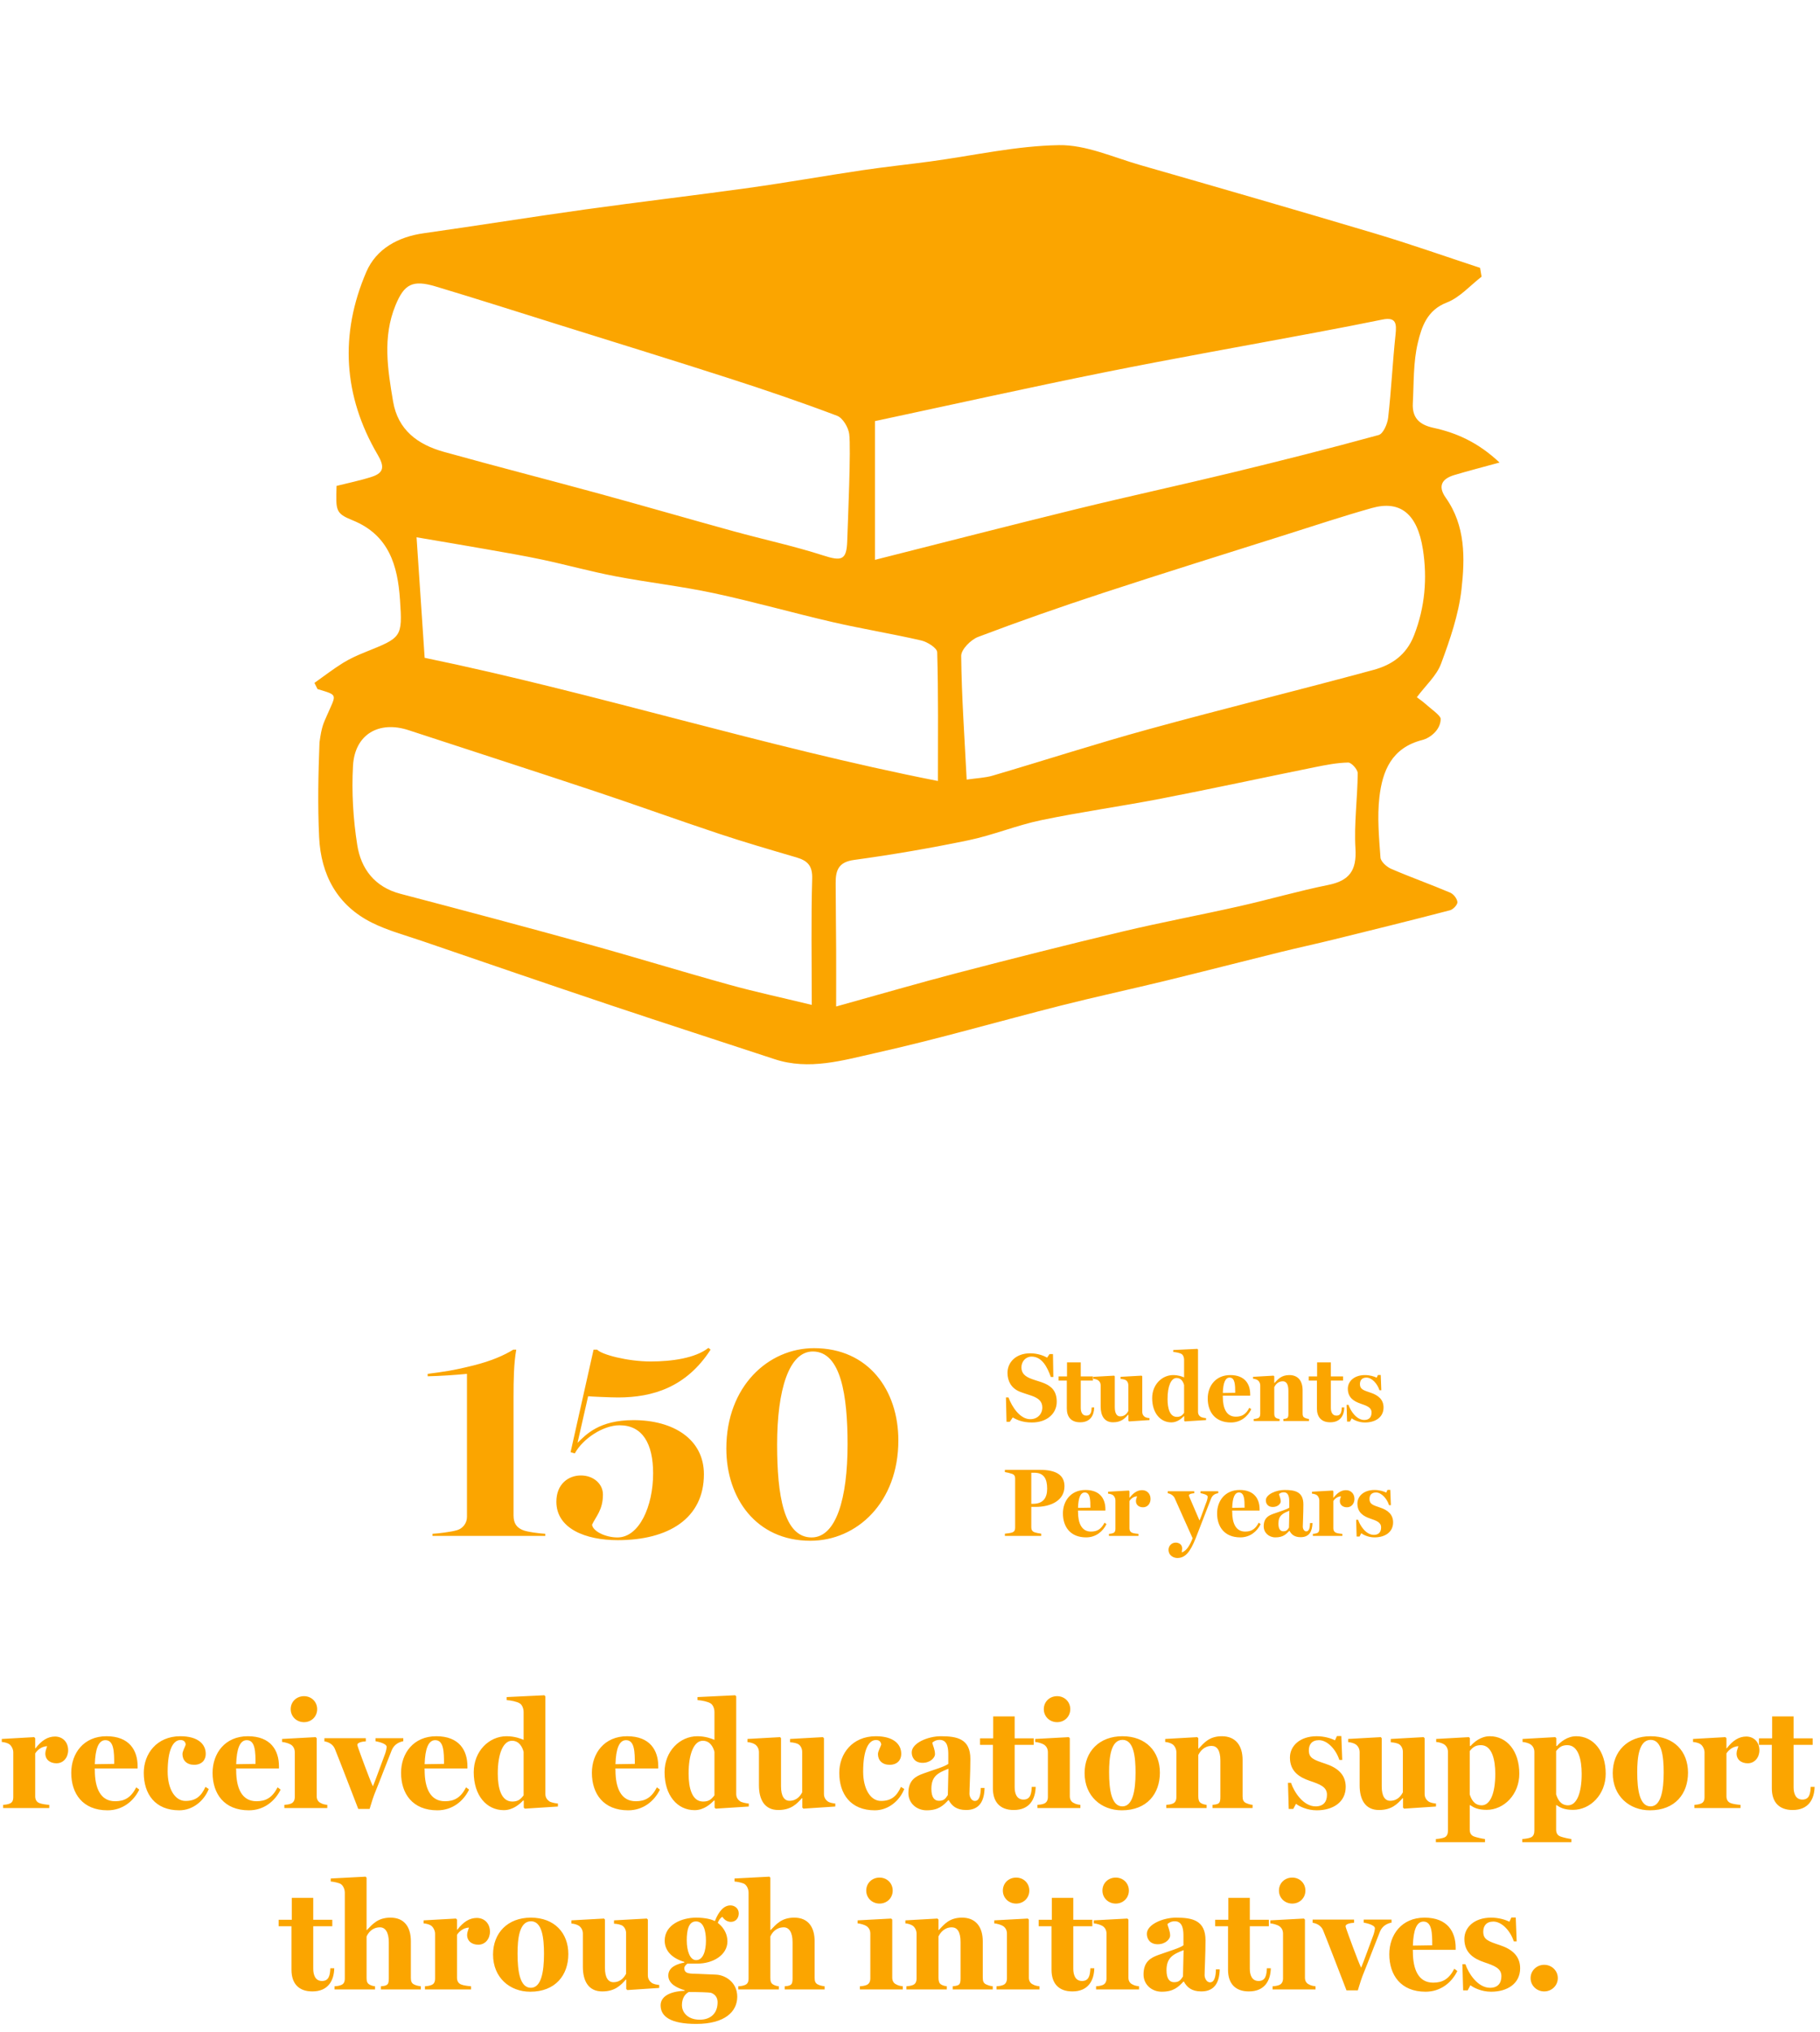 <svg width="301" height="336" viewBox="0 0 301 336" fill="none" xmlns="http://www.w3.org/2000/svg">
<path d="M52.007 112.931C53.575 111.822 55.101 110.638 56.73 109.626C57.9 108.902 59.181 108.335 60.466 107.818C66.427 105.421 66.581 105.425 66.151 99.157C65.767 93.559 64.353 88.489 58.324 86.046C55.478 84.891 55.535 84.46 55.661 80.355C57.548 79.878 59.565 79.476 61.507 78.845C63.563 78.174 63.574 77.094 62.461 75.199C56.762 65.483 56.159 55.246 60.584 44.967C62.225 41.16 65.821 39.172 70.073 38.573C78.988 37.313 87.874 35.882 96.792 34.637C105.818 33.377 114.873 32.322 123.898 31.063C130.15 30.191 136.37 29.082 142.611 28.153C146.372 27.593 150.158 27.202 153.926 26.693C160.996 25.735 168.059 24.117 175.143 24.002C179.59 23.93 184.101 26.011 188.537 27.285C201.503 31.009 214.462 34.752 227.386 38.609C233.232 40.352 238.988 42.39 244.784 44.296C244.867 44.784 244.949 45.268 245.032 45.756C243.13 47.22 241.429 49.204 239.279 50.029C236.013 51.285 235.12 54.051 234.492 56.671C233.716 59.896 233.839 63.344 233.659 66.699C233.537 69.039 234.675 70.23 237.054 70.747C240.901 71.583 244.461 73.161 248 76.491C245.028 77.309 242.742 77.89 240.489 78.569C238.447 79.186 237.758 80.406 239.107 82.314C242.391 86.954 242.294 92.318 241.705 97.488C241.228 101.661 239.803 105.787 238.328 109.759C237.592 111.74 235.798 113.326 234.323 115.303C234.743 115.626 235.267 115.974 235.73 116.393C236.645 117.219 238.199 118.281 238.267 118.851C238.281 120.703 236.509 122.048 235.238 122.371C230.146 123.666 228.628 127.495 228.129 131.861C227.755 135.134 228.068 138.499 228.308 141.807C228.358 142.489 229.335 143.361 230.081 143.684C233.297 145.073 236.602 146.246 239.828 147.613C240.381 147.846 240.987 148.614 241.034 149.177C241.07 149.608 240.334 150.397 239.81 150.533C233.411 152.202 226.991 153.788 220.567 155.37C217.585 156.106 214.584 156.752 211.602 157.487C205.318 159.041 199.052 160.659 192.764 162.191C186.986 163.597 181.173 164.846 175.409 166.306C165.217 168.89 155.11 171.836 144.854 174.128C139.406 175.345 133.818 177.045 128.094 175.154C119.05 172.166 109.985 169.252 100.955 166.224C90.555 162.736 80.179 159.17 69.801 155.614C67.023 154.663 64.145 153.895 61.532 152.597C55.772 149.73 53.073 144.678 52.779 138.442C52.531 133.228 52.635 127.99 52.84 122.769C53.206 120.078 53.489 119.662 54.092 118.27C55.625 114.743 55.991 115.008 52.513 113.954C52.341 113.609 52.172 113.268 52 112.924L52.007 112.931ZM134.252 166.181C134.252 158.653 134.13 151.969 134.324 145.291C134.385 143.117 133.509 142.317 131.701 141.786C127.43 140.534 123.152 139.289 118.932 137.886C112.016 135.586 105.165 133.103 98.249 130.803C88.043 127.405 77.8 124.111 67.579 120.753C62.662 119.138 58.668 121.435 58.381 126.648C58.141 130.99 58.406 135.428 59.081 139.726C59.698 143.68 61.973 146.694 66.222 147.81C76.483 150.501 86.736 153.232 96.961 156.059C104.871 158.244 112.719 160.659 120.629 162.851C124.853 164.024 129.149 164.943 134.256 166.181H134.252ZM159.873 128.926C161.585 128.675 162.927 128.636 164.169 128.27C172.767 125.74 181.298 122.974 189.94 120.602C202.307 117.204 214.771 114.147 227.149 110.785C230.149 109.971 232.593 108.345 233.874 105.037C235.68 100.376 236.067 95.619 235.328 90.861C234.398 84.88 231.509 82.713 226.894 84.011C222.175 85.339 217.517 86.885 212.844 88.364C202.67 91.586 192.477 94.758 182.339 98.084C175.43 100.351 168.561 102.752 161.768 105.328C160.562 105.784 158.954 107.405 158.965 108.471C159.037 115.174 159.514 121.872 159.873 128.923V128.926ZM140.454 71.798C140.307 70.686 139.391 69.118 138.444 68.759C132.58 66.538 126.633 64.514 120.661 62.587C111.384 59.595 102.068 56.728 92.769 53.815C85.868 51.655 78.981 49.452 72.054 47.374C68.222 46.226 66.847 46.983 65.404 50.503C63.251 55.756 64.112 61.077 65.01 66.391C65.81 71.134 69.122 73.527 73.393 74.719C81.96 77.108 90.576 79.308 99.153 81.654C106.557 83.678 113.932 85.82 121.332 87.858C126.26 89.214 131.274 90.287 136.133 91.851C139.176 92.831 140.016 92.655 140.116 89.49C140.231 85.978 140.759 74.148 140.45 71.802L140.454 71.798ZM138.286 166.446C145.536 164.433 151.995 162.55 158.506 160.853C167.549 158.499 176.608 156.203 185.698 154.039C192.097 152.518 198.575 151.312 204.992 149.863C209.905 148.754 214.753 147.34 219.688 146.343C223.18 145.636 224.386 143.942 224.17 140.333C223.923 136.203 224.511 132.03 224.547 127.875C224.551 127.258 223.506 126.095 222.968 126.103C221.102 126.138 219.228 126.512 217.384 126.885C208.946 128.593 200.534 130.419 192.083 132.059C185.476 133.34 178.793 134.262 172.208 135.632C168.149 136.476 164.255 138.105 160.196 138.951C153.915 140.257 147.578 141.345 141.222 142.213C138.605 142.572 138.2 144.01 138.207 146.063C138.218 149.694 138.268 153.325 138.286 156.956C138.3 159.758 138.286 162.557 138.286 166.443V166.446ZM68.893 88.855C69.356 95.766 69.79 102.188 70.231 108.783C98.597 114.646 126.475 123.519 155.118 129.156C155.118 121.632 155.197 114.743 154.999 107.858C154.978 107.165 153.381 106.153 152.372 105.92C147.524 104.801 142.6 104.004 137.748 102.888C131.166 101.37 124.659 99.508 118.056 98.094C112.673 96.943 107.178 96.329 101.766 95.296C97.722 94.524 93.738 93.416 89.708 92.555C86.589 91.891 83.438 91.36 80.298 90.804C76.53 90.14 72.758 89.512 68.896 88.852L68.893 88.855ZM144.706 92.583C156.119 89.702 167.094 86.868 178.1 84.173C186.631 82.085 195.219 80.226 203.753 78.159C211.864 76.193 219.961 74.152 228.007 71.941C228.76 71.733 229.467 70.104 229.582 69.064C230.099 64.507 230.314 59.914 230.799 55.35C230.993 53.524 230.914 52.38 228.62 52.849C224.96 53.599 221.292 54.303 217.617 54.992C205.932 57.187 194.218 59.247 182.561 61.593C169.997 64.123 157.483 66.911 144.703 69.641V92.587L144.706 92.583Z" fill="#FBA500"/>
<path d="M71.531 254V253.65C72.431 253.6 74.581 253.35 75.581 253.05C76.481 252.8 77.231 251.95 77.231 250.85V227.2C75.081 227.4 72.881 227.55 70.731 227.6V227.2C73.331 226.85 74.731 226.7 78.331 225.8C81.331 225.05 83.431 224.1 84.881 223.2H85.381C84.981 225.45 84.931 228.1 84.931 231.1V250.6C84.931 251.95 85.481 252.6 86.381 253C87.131 253.35 89.331 253.6 90.181 253.65V254H71.531ZM102.166 254.7C96.866 254.7 92.016 252.8 92.016 248.35C92.016 245.4 94.016 244 96.066 244C98.166 244 99.716 245.4 99.716 247.15C99.716 249.7 98.566 250.75 97.916 252.15C98.066 253.25 100.166 254.25 102.116 254.25C105.716 254.25 108.016 249.1 108.016 243.65C108.016 238.75 106.266 235.7 102.466 235.7C99.716 235.7 96.366 237.95 95.066 240.35L94.366 240.15L98.166 223.2H98.766C99.466 224 103.766 225.15 107.616 225.15C111.116 225.15 115.016 224.6 117.166 222.9L117.516 223.2C113.516 229.4 107.966 231.1 102.216 231.1C101.066 231.1 97.566 230.95 97.266 230.9L95.516 238.6C96.916 237.25 99.066 234.85 104.766 234.85C111.366 234.85 116.416 238 116.416 243.8C116.416 251.1 110.566 254.7 102.166 254.7ZM134.024 254.8C125.024 254.8 120.124 247.7 120.124 239.55C120.124 229.25 127.074 222.95 134.624 222.95C143.674 222.95 148.574 229.95 148.574 238.2C148.574 248.45 141.724 254.8 134.024 254.8ZM134.224 254.25C138.274 254.25 140.174 247.85 140.174 238.85C140.174 230.75 139.074 223.5 134.424 223.5C130.474 223.5 128.524 229.85 128.524 238.9C128.524 247.25 129.624 254.25 134.224 254.25Z" fill="#FBA500"/>
<path d="M172.72 228.76C173.968 229.288 174.768 230.12 174.768 231.816C174.768 233.768 173.152 235.24 170.656 235.24C168.976 235.24 168.064 234.728 167.488 234.408L167.008 235.128H166.464L166.368 231.096H166.784C167.36 232.648 168.688 234.696 170.384 234.696C171.6 234.696 172.384 233.832 172.384 232.76C172.384 231.816 171.824 231.24 170.64 230.824C169.936 230.584 169.088 230.328 168.592 230.12C167.232 229.544 166.624 228.376 166.624 227.032C166.624 225.304 167.984 223.8 170.384 223.8C171.568 223.8 172.624 224.184 173.168 224.52L173.584 223.928H174.144L174.208 227.72H173.792C173.2 226.056 172.32 224.344 170.608 224.344C169.648 224.344 168.928 225.144 168.928 226.12C168.928 227.064 169.456 227.624 170.656 228.056C171.296 228.296 172.208 228.536 172.72 228.76ZM180.548 232.76H180.964C180.932 234.056 180.324 235.208 178.644 235.208C177.172 235.208 176.436 234.344 176.436 232.92V228.312H175.076V227.624H176.468V225.304H178.74V227.624H180.756V228.312H178.74V232.808C178.74 233.448 178.948 234.104 179.668 234.104C180.42 234.104 180.516 233.464 180.548 232.76ZM190.113 234.52V234.84L186.737 235.064L186.625 234.952V233.96H186.577C186.033 234.568 185.425 235.208 184.081 235.208C182.625 235.208 182.033 234.104 182.033 232.6V229.08C182.033 228.744 181.873 228.44 181.617 228.264C181.425 228.136 181.105 228.04 180.817 228.024V227.688L184.273 227.496L184.369 227.608V232.712C184.369 233.752 184.721 234.232 185.265 234.232C186.081 234.232 186.449 233.64 186.609 233.336V229.064C186.609 228.744 186.481 228.456 186.257 228.28C186.097 228.152 185.697 228.056 185.329 228.04V227.688L188.801 227.496L188.913 227.608V233.512C188.913 233.864 189.073 234.12 189.313 234.296C189.505 234.44 189.873 234.504 190.113 234.52ZM194.63 234.312C195.238 234.312 195.494 234.088 195.83 233.656V229.048C195.702 228.568 195.382 227.88 194.598 227.88C193.67 227.88 193.094 229.24 193.094 231.352C193.094 232.872 193.446 234.312 194.63 234.312ZM199.462 234.52V234.84L195.958 235.064L195.846 234.952V234.216L195.782 234.2C195.43 234.568 194.71 235.224 193.734 235.224C191.894 235.224 190.55 233.656 190.55 231.208C190.55 228.968 192.182 227.4 194.022 227.4C194.886 227.4 195.542 227.656 195.83 227.784V224.84C195.83 224.488 195.686 224.088 195.43 223.928C195.142 223.736 194.486 223.608 194.038 223.576V223.256L198.022 223.064L198.134 223.176V233.512C198.134 233.864 198.294 234.104 198.534 234.28C198.71 234.408 199.19 234.504 199.462 234.52ZM206.62 232.808L206.94 233.048C206.348 234.264 205.18 235.24 203.58 235.24C200.956 235.24 199.74 233.48 199.74 231.272C199.74 229.208 201.052 227.4 203.468 227.4C205.916 227.4 206.764 228.92 206.764 230.584V230.808H202.236C202.22 230.808 202.236 230.984 202.236 231C202.236 232.888 202.828 234.28 204.38 234.28C205.356 234.28 206.044 233.928 206.62 232.808ZM202.236 230.36L204.284 230.328C204.284 229.08 204.268 227.816 203.356 227.816C202.62 227.816 202.284 228.744 202.236 230.36ZM216.488 234.664V235H212.248V234.664C212.456 234.648 212.68 234.616 212.84 234.536C213.048 234.424 213.08 234.184 213.08 233.832V229.976C213.08 228.872 212.712 228.424 212.152 228.424C211.336 228.424 210.92 229.032 210.744 229.384V233.752C210.744 234.104 210.808 234.344 211.016 234.472C211.224 234.6 211.416 234.632 211.624 234.664V235H207.352V234.664C207.608 234.648 207.816 234.616 208.024 234.536C208.312 234.424 208.424 234.184 208.424 233.832V229.096C208.424 228.76 208.248 228.408 208.008 228.248C207.816 228.12 207.496 228.024 207.24 228.008V227.688L210.632 227.496L210.744 227.608V228.712H210.776C211.352 228.104 211.896 227.4 213.24 227.4C214.696 227.4 215.432 228.392 215.432 229.912V233.768C215.432 234.12 215.512 234.344 215.8 234.472C216.024 234.568 216.2 234.632 216.488 234.664ZM221.911 232.76H222.327C222.295 234.056 221.687 235.208 220.007 235.208C218.535 235.208 217.799 234.344 217.799 232.92V228.312H216.439V227.624H217.831V225.304H220.103V227.624H222.119V228.312H220.103V232.808C220.103 233.448 220.311 234.104 221.031 234.104C221.783 234.104 221.879 233.464 221.911 232.76ZM226.672 230.312C227.936 230.728 228.816 231.448 228.816 232.76C228.816 234.376 227.472 235.24 225.744 235.24C224.72 235.24 223.872 234.808 223.552 234.552L223.264 235.096H222.784L222.704 232.328H223.024C223.344 233.288 224.32 234.824 225.632 234.824C226.448 234.824 226.832 234.344 226.832 233.592C226.832 232.76 226.096 232.488 225.008 232.12C223.936 231.752 222.912 231.144 222.912 229.656C222.912 228.424 223.968 227.4 225.744 227.4C226.528 227.4 227.232 227.608 227.68 227.832L227.888 227.384H228.352L228.448 229.912H228.144C227.792 228.808 226.88 227.816 225.984 227.816C225.216 227.816 224.912 228.296 224.912 228.888C224.912 229.72 225.424 229.896 226.672 230.312ZM171.968 243.072C174.688 243.072 176.048 243.936 176.048 245.792C176.048 248.192 173.728 249.2 171.28 249.2H170.56V252.592C170.56 252.944 170.688 253.216 171.04 253.376C171.232 253.456 171.904 253.6 172.208 253.632V254H166.192V253.632C166.48 253.616 167.216 253.504 167.408 253.424C167.792 253.28 167.888 252.992 167.888 252.64V244.528C167.888 244.176 167.808 243.904 167.408 243.744C167.104 243.632 166.464 243.472 166.192 243.44V243.072H171.968ZM170.848 248.688C172.592 248.688 173.184 247.632 173.184 246.176C173.184 244.56 172.64 243.552 171.072 243.552H170.56V248.688H170.848ZM182.672 251.808L182.992 252.048C182.4 253.264 181.232 254.24 179.632 254.24C177.008 254.24 175.792 252.48 175.792 250.272C175.792 248.208 177.104 246.4 179.52 246.4C181.968 246.4 182.816 247.92 182.816 249.584V249.808H178.288C178.272 249.808 178.288 249.984 178.288 250C178.288 251.888 178.88 253.28 180.432 253.28C181.408 253.28 182.096 252.928 182.672 251.808ZM178.288 249.36L180.336 249.328C180.336 248.08 180.32 246.816 179.408 246.816C178.672 246.816 178.336 247.744 178.288 249.36ZM188.891 246.432C189.691 246.432 190.283 247.008 190.283 247.888C190.283 248.64 189.787 249.264 189.051 249.264C188.363 249.264 187.867 248.88 187.867 248.224C187.867 247.936 188.011 247.648 188.059 247.456C187.371 247.472 186.923 248 186.795 248.224V252.768C186.795 253.12 186.955 253.36 187.227 253.472C187.483 253.584 188.043 253.648 188.283 253.664V254H183.403V253.664C183.659 253.648 183.867 253.616 184.075 253.536C184.379 253.424 184.475 253.184 184.475 252.832V248.096C184.475 247.792 184.299 247.424 184.059 247.248C183.883 247.12 183.531 247.024 183.259 247.008V246.688L186.683 246.496L186.795 246.608V247.68H186.827C187.467 246.848 188.123 246.432 188.891 246.432ZM201.48 246.608V246.928C201.064 247.008 200.552 247.152 200.28 247.856C199.704 249.312 198.04 253.632 197.768 254.336C196.84 256.672 196.024 257.648 194.712 257.648C194.152 257.648 193.256 257.296 193.256 256.272C193.256 255.696 193.736 255.104 194.44 255.104C194.872 255.104 195.512 255.328 195.512 256.08C195.512 256.192 195.464 256.624 195.448 256.72C196.264 256.48 196.824 255.456 197.24 254.384C196.872 253.6 194.488 248.224 194.264 247.728C194.072 247.312 193.576 247.008 193.128 246.944V246.608H197.512V246.944C197.176 246.96 196.632 247.04 196.632 247.312C196.632 247.36 196.696 247.52 196.744 247.648C196.872 247.968 198.072 250.752 198.376 251.44L198.408 251.392C198.648 250.864 199.336 248.848 199.592 248.224C199.672 247.952 199.736 247.696 199.736 247.52C199.736 247.168 198.824 246.976 198.552 246.928V246.608H201.48ZM208.171 251.808L208.491 252.048C207.899 253.264 206.731 254.24 205.131 254.24C202.507 254.24 201.291 252.48 201.291 250.272C201.291 248.208 202.603 246.4 205.019 246.4C207.467 246.4 208.315 247.92 208.315 249.584V249.808H203.787C203.771 249.808 203.787 249.984 203.787 250C203.787 251.888 204.379 253.28 205.931 253.28C206.907 253.28 207.595 252.928 208.171 251.808ZM203.787 249.36L205.835 249.328C205.835 248.08 205.819 246.816 204.907 246.816C204.171 246.816 203.835 247.744 203.787 249.36ZM213.175 252.624L213.239 249.84C212.135 250.272 211.431 250.624 211.431 251.968C211.431 252.912 211.783 253.232 212.231 253.232C212.775 253.232 212.935 252.992 213.175 252.624ZM216.663 251.872H217.063C217.031 253.216 216.551 254.208 215.111 254.208C214.087 254.208 213.591 253.76 213.271 253.168H213.223C212.695 253.728 212.183 254.24 210.935 254.24C209.847 254.24 208.999 253.472 208.999 252.416C208.999 251.056 209.767 250.64 210.567 250.352C211.527 250 212.823 249.632 213.223 249.328V248.4C213.223 247.856 213.223 246.784 212.311 246.784C211.911 246.784 211.655 246.96 211.527 247.088C211.575 247.344 211.815 247.808 211.815 248.304C211.815 248.656 211.335 249.216 210.503 249.216C209.671 249.216 209.351 248.64 209.351 248.112C209.351 247.12 211.063 246.4 212.439 246.4C214.151 246.4 215.559 246.672 215.559 248.8C215.559 250.256 215.463 251.968 215.463 252.496C215.463 252.752 215.639 253.248 216.039 253.248C216.519 253.248 216.647 252.592 216.663 251.872ZM222.613 246.432C223.413 246.432 224.005 247.008 224.005 247.888C224.005 248.64 223.509 249.264 222.773 249.264C222.085 249.264 221.589 248.88 221.589 248.224C221.589 247.936 221.733 247.648 221.781 247.456C221.093 247.472 220.645 248 220.517 248.224V252.768C220.517 253.12 220.677 253.36 220.949 253.472C221.205 253.584 221.765 253.648 222.005 253.664V254H217.125V253.664C217.381 253.648 217.589 253.616 217.797 253.536C218.101 253.424 218.197 253.184 218.197 252.832V248.096C218.197 247.792 218.021 247.424 217.781 247.248C217.605 247.12 217.253 247.024 216.981 247.008V246.688L220.405 246.496L220.517 246.608V247.68H220.549C221.189 246.848 221.845 246.432 222.613 246.432ZM228.254 249.312C229.518 249.728 230.398 250.448 230.398 251.76C230.398 253.376 229.054 254.24 227.326 254.24C226.302 254.24 225.454 253.808 225.134 253.552L224.846 254.096H224.366L224.286 251.328H224.606C224.926 252.288 225.902 253.824 227.214 253.824C228.03 253.824 228.414 253.344 228.414 252.592C228.414 251.76 227.678 251.488 226.59 251.12C225.518 250.752 224.494 250.144 224.494 248.656C224.494 247.424 225.55 246.4 227.326 246.4C228.11 246.4 228.814 246.608 229.262 246.832L229.47 246.384H229.934L230.03 248.912H229.726C229.374 247.808 228.462 246.816 227.566 246.816C226.798 246.816 226.494 247.296 226.494 247.888C226.494 248.72 227.006 248.896 228.254 249.312Z" fill="#FBA500"/>
<path d="M9.096 287.175C10.346 287.175 11.271 288.075 11.271 289.45C11.271 290.625 10.496 291.6 9.346 291.6C8.271 291.6 7.496 291 7.496 289.975C7.496 289.525 7.721 289.075 7.796 288.775C6.721 288.8 6.021 289.625 5.821 289.975V297.075C5.821 297.625 6.071 298 6.496 298.175C6.896 298.35 7.771 298.45 8.146 298.475V299H0.521V298.475C0.921 298.45 1.246 298.4 1.571 298.275C2.046 298.1 2.196 297.725 2.196 297.175V289.775C2.196 289.3 1.921 288.725 1.546 288.45C1.271 288.25 0.721 288.1 0.296 288.075V287.575L5.646 287.275L5.821 287.45V289.125H5.871C6.871 287.825 7.896 287.175 9.096 287.175ZM22.534 295.575L23.034 295.95C22.109 297.85 20.284 299.375 17.784 299.375C13.684 299.375 11.784 296.625 11.784 293.175C11.784 289.95 13.834 287.125 17.609 287.125C21.434 287.125 22.759 289.5 22.759 292.1V292.45H15.684C15.659 292.45 15.684 292.725 15.684 292.75C15.684 295.7 16.609 297.875 19.034 297.875C20.559 297.875 21.634 297.325 22.534 295.575ZM15.684 291.75L18.884 291.7C18.884 289.75 18.859 287.775 17.434 287.775C16.284 287.775 15.759 289.225 15.684 291.75ZM33.977 295.5L34.527 295.85C33.752 297.8 31.902 299.375 29.652 299.375C25.652 299.375 23.777 296.675 23.777 293.175C23.777 290.025 25.927 287.125 29.827 287.125C32.677 287.125 34.027 288.375 34.027 290.05C34.027 291.05 33.377 291.85 32.102 291.85C30.902 291.85 30.177 291.125 30.177 290.075C30.177 289.6 30.627 288.85 30.727 288.475C30.652 288.1 30.452 287.75 29.852 287.75C28.652 287.75 27.727 289.325 27.727 292.975C27.727 295.825 28.927 297.825 30.677 297.825C32.377 297.825 33.277 297.05 33.977 295.5ZM45.91 295.575L46.41 295.95C45.485 297.85 43.66 299.375 41.16 299.375C37.06 299.375 35.16 296.625 35.16 293.175C35.16 289.95 37.21 287.125 40.985 287.125C44.81 287.125 46.135 289.5 46.135 292.1V292.45H39.06C39.035 292.45 39.06 292.725 39.06 292.75C39.06 295.7 39.985 297.875 42.41 297.875C43.935 297.875 45.01 297.325 45.91 295.575ZM39.06 291.75L42.26 291.7C42.26 289.75 42.235 287.775 40.81 287.775C39.66 287.775 39.135 289.225 39.06 291.75ZM48.078 282.65C48.078 281.4 49.053 280.5 50.278 280.5C51.503 280.5 52.453 281.425 52.453 282.65C52.453 283.875 51.503 284.8 50.278 284.8C49.053 284.8 48.078 283.875 48.078 282.65ZM54.128 298.475V299H47.028V298.475C47.453 298.45 47.778 298.4 48.103 298.275C48.553 298.1 48.753 297.7 48.753 297.175V289.775C48.753 289.225 48.528 288.8 48.128 288.525C47.828 288.325 47.103 288.1 46.653 288.075V287.575L52.203 287.275L52.378 287.45V297.05C52.378 297.575 52.603 297.975 53.053 298.175C53.403 298.375 53.728 298.425 54.128 298.475ZM66.7 287.45V287.95C66.125 288.05 65.225 288.4 64.8 289.4C64.375 290.425 62.675 294.875 62.175 296.075C61.75 297.075 61.45 298.075 61.125 299.15H59.25C58.475 297.15 56.125 291.025 55.375 289.2C55.075 288.475 54.35 288.075 53.65 287.975V287.45H60.5V287.975C59.95 288 59.1 288.15 59.1 288.55C59.1 288.575 59.15 288.8 59.25 289.075C59.425 289.6 61.125 294.275 61.625 295.3L61.675 295.4C62.025 294.6 63.325 290.975 63.7 290C63.825 289.675 63.95 289.075 63.95 288.875C63.925 288.325 62.525 288.025 62.1 287.95V287.45H66.7ZM77.08 295.575L77.58 295.95C76.655 297.85 74.83 299.375 72.33 299.375C68.23 299.375 66.33 296.625 66.33 293.175C66.33 289.95 68.38 287.125 72.155 287.125C75.98 287.125 77.305 289.5 77.305 292.1V292.45H70.23C70.205 292.45 70.23 292.725 70.23 292.75C70.23 295.7 71.155 297.875 73.58 297.875C75.105 297.875 76.18 297.325 77.08 295.575ZM70.23 291.75L73.43 291.7C73.43 289.75 73.405 287.775 71.98 287.775C70.83 287.775 70.305 289.225 70.23 291.75ZM84.723 297.925C85.673 297.925 86.073 297.575 86.598 296.9V289.7C86.398 288.95 85.898 287.875 84.673 287.875C83.223 287.875 82.323 290 82.323 293.3C82.323 295.675 82.873 297.925 84.723 297.925ZM92.273 298.25V298.75L86.798 299.1L86.623 298.925V297.775L86.523 297.75C85.973 298.325 84.848 299.35 83.323 299.35C80.448 299.35 78.348 296.9 78.348 293.075C78.348 289.575 80.898 287.125 83.773 287.125C85.123 287.125 86.148 287.525 86.598 287.725V283.125C86.598 282.575 86.373 281.95 85.973 281.7C85.523 281.4 84.498 281.2 83.798 281.15V280.65L90.023 280.35L90.198 280.525V296.675C90.198 297.225 90.448 297.6 90.823 297.875C91.098 298.075 91.848 298.225 92.273 298.25ZM108.64 295.575L109.14 295.95C108.215 297.85 106.39 299.375 103.89 299.375C99.79 299.375 97.89 296.625 97.89 293.175C97.89 289.95 99.94 287.125 103.715 287.125C107.54 287.125 108.865 289.5 108.865 292.1V292.45H101.79C101.765 292.45 101.79 292.725 101.79 292.75C101.79 295.7 102.715 297.875 105.14 297.875C106.665 297.875 107.74 297.325 108.64 295.575ZM101.79 291.75L104.99 291.7C104.99 289.75 104.965 287.775 103.54 287.775C102.39 287.775 101.865 289.225 101.79 291.75ZM116.284 297.925C117.234 297.925 117.634 297.575 118.159 296.9V289.7C117.959 288.95 117.459 287.875 116.234 287.875C114.784 287.875 113.884 290 113.884 293.3C113.884 295.675 114.434 297.925 116.284 297.925ZM123.834 298.25V298.75L118.359 299.1L118.184 298.925V297.775L118.084 297.75C117.534 298.325 116.409 299.35 114.884 299.35C112.009 299.35 109.909 296.9 109.909 293.075C109.909 289.575 112.459 287.125 115.334 287.125C116.684 287.125 117.709 287.525 118.159 287.725V283.125C118.159 282.575 117.934 281.95 117.534 281.7C117.084 281.4 116.059 281.2 115.359 281.15V280.65L121.584 280.35L121.759 280.525V296.675C121.759 297.225 122.009 297.6 122.384 297.875C122.659 298.075 123.409 298.225 123.834 298.25ZM138.144 298.25V298.75L132.869 299.1L132.694 298.925V297.375H132.619C131.769 298.325 130.819 299.325 128.719 299.325C126.444 299.325 125.519 297.6 125.519 295.25V289.75C125.519 289.225 125.269 288.75 124.869 288.475C124.569 288.275 124.069 288.125 123.619 288.1V287.575L129.019 287.275L129.169 287.45V295.425C129.169 297.05 129.719 297.8 130.569 297.8C131.844 297.8 132.419 296.875 132.669 296.4V289.725C132.669 289.225 132.469 288.775 132.119 288.5C131.869 288.3 131.244 288.15 130.669 288.125V287.575L136.094 287.275L136.269 287.45V296.675C136.269 297.225 136.519 297.625 136.894 297.9C137.194 298.125 137.769 298.225 138.144 298.25ZM149.002 295.5L149.552 295.85C148.777 297.8 146.927 299.375 144.677 299.375C140.677 299.375 138.802 296.675 138.802 293.175C138.802 290.025 140.952 287.125 144.852 287.125C147.702 287.125 149.052 288.375 149.052 290.05C149.052 291.05 148.402 291.85 147.127 291.85C145.927 291.85 145.202 291.125 145.202 290.075C145.202 289.6 145.652 288.85 145.752 288.475C145.677 288.1 145.477 287.75 144.877 287.75C143.677 287.75 142.752 289.325 142.752 292.975C142.752 295.825 143.952 297.825 145.702 297.825C147.402 297.825 148.302 297.05 149.002 295.5ZM156.759 296.85L156.859 292.5C155.134 293.175 154.034 293.725 154.034 295.825C154.034 297.3 154.584 297.8 155.284 297.8C156.134 297.8 156.384 297.425 156.759 296.85ZM162.209 295.675H162.834C162.784 297.775 162.034 299.325 159.784 299.325C158.184 299.325 157.409 298.625 156.909 297.7H156.834C156.009 298.575 155.209 299.375 153.259 299.375C151.559 299.375 150.234 298.175 150.234 296.525C150.234 294.4 151.434 293.75 152.684 293.3C154.184 292.75 156.209 292.175 156.834 291.7V290.25C156.834 289.4 156.834 287.725 155.409 287.725C154.784 287.725 154.384 288 154.184 288.2C154.259 288.6 154.634 289.325 154.634 290.1C154.634 290.65 153.884 291.525 152.584 291.525C151.284 291.525 150.784 290.625 150.784 289.8C150.784 288.25 153.459 287.125 155.609 287.125C158.284 287.125 160.484 287.55 160.484 290.875C160.484 293.15 160.334 295.825 160.334 296.65C160.334 297.05 160.609 297.825 161.234 297.825C161.984 297.825 162.184 296.8 162.209 295.675ZM170.635 295.5H171.285C171.235 297.525 170.285 299.325 167.66 299.325C165.36 299.325 164.21 297.975 164.21 295.75V288.55H162.085V287.475H164.26V283.85H167.81V287.475H170.96V288.55H167.81V295.575C167.81 296.575 168.135 297.6 169.26 297.6C170.435 297.6 170.585 296.6 170.635 295.5ZM172.63 282.65C172.63 281.4 173.605 280.5 174.83 280.5C176.055 280.5 177.005 281.425 177.005 282.65C177.005 283.875 176.055 284.8 174.83 284.8C173.605 284.8 172.63 283.875 172.63 282.65ZM178.68 298.475V299H171.58V298.475C172.005 298.45 172.33 298.4 172.655 298.275C173.105 298.1 173.305 297.7 173.305 297.175V289.775C173.305 289.225 173.08 288.8 172.68 288.525C172.38 288.325 171.655 288.1 171.205 288.075V287.575L176.755 287.275L176.93 287.45V297.05C176.93 297.575 177.155 297.975 177.605 298.175C177.955 298.375 178.28 298.425 178.68 298.475ZM185.627 287.125C189.527 287.125 191.827 289.65 191.827 293.15C191.827 296.625 189.702 299.375 185.527 299.375C182.152 299.375 179.377 297.05 179.377 293.225C179.377 289.65 181.802 287.125 185.627 287.125ZM185.627 298.725C187.327 298.725 187.802 296.15 187.802 293.125C187.802 290.5 187.502 287.725 185.652 287.725C183.702 287.725 183.427 290.675 183.427 293.075C183.427 296.075 183.852 298.725 185.627 298.725ZM207.156 298.475V299H200.531V298.475C200.856 298.45 201.206 298.4 201.456 298.275C201.781 298.1 201.831 297.725 201.831 297.175V291.15C201.831 289.425 201.256 288.725 200.381 288.725C199.106 288.725 198.456 289.675 198.181 290.225V297.05C198.181 297.6 198.281 297.975 198.606 298.175C198.931 298.375 199.231 298.425 199.556 298.475V299H192.881V298.475C193.281 298.45 193.606 298.4 193.931 298.275C194.381 298.1 194.556 297.725 194.556 297.175V289.775C194.556 289.25 194.281 288.7 193.906 288.45C193.606 288.25 193.106 288.1 192.706 288.075V287.575L198.006 287.275L198.181 287.45V289.175H198.231C199.131 288.225 199.981 287.125 202.081 287.125C204.356 287.125 205.506 288.675 205.506 291.05V297.075C205.506 297.625 205.631 297.975 206.081 298.175C206.431 298.325 206.706 298.425 207.156 298.475ZM219.211 291.675C221.186 292.325 222.561 293.45 222.561 295.5C222.561 298.025 220.461 299.375 217.761 299.375C216.161 299.375 214.836 298.7 214.336 298.3L213.886 299.15H213.136L213.011 294.825H213.511C214.011 296.325 215.536 298.725 217.586 298.725C218.861 298.725 219.461 297.975 219.461 296.8C219.461 295.5 218.311 295.075 216.611 294.5C214.936 293.925 213.336 292.975 213.336 290.65C213.336 288.725 214.986 287.125 217.761 287.125C218.986 287.125 220.086 287.45 220.786 287.8L221.111 287.1H221.836L221.986 291.05H221.511C220.961 289.325 219.536 287.775 218.136 287.775C216.936 287.775 216.461 288.525 216.461 289.45C216.461 290.75 217.261 291.025 219.211 291.675ZM237.489 298.25V298.75L232.214 299.1L232.039 298.925V297.375H231.964C231.114 298.325 230.164 299.325 228.064 299.325C225.789 299.325 224.864 297.6 224.864 295.25V289.75C224.864 289.225 224.614 288.75 224.214 288.475C223.914 288.275 223.414 288.125 222.964 288.1V287.575L228.364 287.275L228.514 287.45V295.425C228.514 297.05 229.064 297.8 229.914 297.8C231.189 297.8 231.764 296.875 232.014 296.4V289.725C232.014 289.225 231.814 288.775 231.464 288.5C231.214 288.3 230.589 288.15 230.014 288.125V287.575L235.439 287.275L235.614 287.45V296.675C235.614 297.225 235.864 297.625 236.239 297.9C236.539 298.125 237.114 298.225 237.489 298.25ZM245.046 298.55C246.446 298.55 247.296 296.6 247.296 293.35C247.296 291.05 246.771 288.6 244.921 288.6C244.021 288.6 243.571 288.95 243.071 289.575V296.75C243.321 297.525 243.796 298.55 245.046 298.55ZM246.396 287.125C249.221 287.125 251.271 289.575 251.271 293.325C251.271 296.775 248.721 299.3 245.871 299.3C244.496 299.3 243.746 298.95 243.171 298.525H243.071V302.55C243.071 303.175 243.321 303.525 243.771 303.7C244.146 303.85 245.146 304.075 245.596 304.125V304.65H237.471V304.125C237.921 304.1 238.546 304 238.846 303.875C239.321 303.7 239.471 303.25 239.471 302.725V289.725C239.471 289.2 239.246 288.75 238.846 288.475C238.546 288.275 237.971 288.1 237.521 288.075V287.575L242.921 287.275L243.096 287.425V288.725L243.196 288.75C243.746 288.125 244.871 287.125 246.396 287.125ZM259.334 298.55C260.734 298.55 261.584 296.6 261.584 293.35C261.584 291.05 261.059 288.6 259.209 288.6C258.309 288.6 257.859 288.95 257.359 289.575V296.75C257.609 297.525 258.084 298.55 259.334 298.55ZM260.684 287.125C263.509 287.125 265.559 289.575 265.559 293.325C265.559 296.775 263.009 299.3 260.159 299.3C258.784 299.3 258.034 298.95 257.459 298.525H257.359V302.55C257.359 303.175 257.609 303.525 258.059 303.7C258.434 303.85 259.434 304.075 259.884 304.125V304.65H251.759V304.125C252.209 304.1 252.834 304 253.134 303.875C253.609 303.7 253.759 303.25 253.759 302.725V289.725C253.759 289.2 253.534 288.75 253.134 288.475C252.834 288.275 252.259 288.1 251.809 288.075V287.575L257.209 287.275L257.384 287.425V288.725L257.484 288.75C258.034 288.125 259.159 287.125 260.684 287.125ZM272.972 287.125C276.872 287.125 279.172 289.65 279.172 293.15C279.172 296.625 277.047 299.375 272.872 299.375C269.497 299.375 266.722 297.05 266.722 293.225C266.722 289.65 269.147 287.125 272.972 287.125ZM272.972 298.725C274.672 298.725 275.147 296.15 275.147 293.125C275.147 290.5 274.847 287.725 272.997 287.725C271.047 287.725 270.772 290.675 270.772 293.075C270.772 296.075 271.197 298.725 272.972 298.725ZM288.802 287.175C290.052 287.175 290.977 288.075 290.977 289.45C290.977 290.625 290.202 291.6 289.052 291.6C287.977 291.6 287.202 291 287.202 289.975C287.202 289.525 287.427 289.075 287.502 288.775C286.427 288.8 285.727 289.625 285.527 289.975V297.075C285.527 297.625 285.777 298 286.202 298.175C286.602 298.35 287.477 298.45 287.852 298.475V299H280.227V298.475C280.627 298.45 280.952 298.4 281.277 298.275C281.752 298.1 281.902 297.725 281.902 297.175V289.775C281.902 289.3 281.627 288.725 281.252 288.45C280.977 288.25 280.427 288.1 280.002 288.075V287.575L285.352 287.275L285.527 287.45V289.125H285.577C286.577 287.825 287.602 287.175 288.802 287.175ZM299.459 295.5H300.109C300.059 297.525 299.109 299.325 296.484 299.325C294.184 299.325 293.034 297.975 293.034 295.75V288.55H290.909V287.475H293.084V283.85H296.634V287.475H299.784V288.55H296.634V295.575C296.634 296.575 296.959 297.6 298.084 297.6C299.259 297.6 299.409 296.6 299.459 295.5ZM54.631 325.5H55.281C55.231 327.525 54.281 329.325 51.656 329.325C49.356 329.325 48.206 327.975 48.206 325.75V318.55H46.081V317.475H48.256V313.85H51.806V317.475H54.956V318.55H51.806V325.575C51.806 326.575 52.131 327.6 53.256 327.6C54.431 327.6 54.581 326.6 54.631 325.5ZM69.601 328.475V329H63.001V328.475C63.301 328.45 63.676 328.425 63.926 328.275C64.251 328.1 64.301 327.725 64.301 327.175V321.175C64.301 319.525 63.701 318.725 62.851 318.725C61.526 318.725 60.876 319.675 60.626 320.25V327.05C60.626 327.6 60.701 327.95 61.076 328.175C61.351 328.35 61.726 328.45 62.026 328.475V329H55.326V328.475C55.776 328.45 56.076 328.4 56.401 328.275C56.876 328.1 57.026 327.725 57.026 327.175V313C57.026 312.45 56.776 311.85 56.376 311.575C56.076 311.375 55.151 311.175 54.701 311.15V310.65L60.476 310.35L60.626 310.525V319.175H60.676C61.601 318.225 62.476 317.125 64.576 317.125C66.876 317.125 67.951 318.675 67.951 321.05V327.1C67.951 327.65 68.076 328 68.526 328.2C68.851 328.35 69.176 328.425 69.601 328.475ZM78.855 317.175C80.105 317.175 81.03 318.075 81.03 319.45C81.03 320.625 80.255 321.6 79.105 321.6C78.03 321.6 77.255 321 77.255 319.975C77.255 319.525 77.48 319.075 77.555 318.775C76.48 318.8 75.78 319.625 75.58 319.975V327.075C75.58 327.625 75.83 328 76.255 328.175C76.655 328.35 77.53 328.45 77.905 328.475V329H70.28V328.475C70.68 328.45 71.005 328.4 71.33 328.275C71.805 328.1 71.955 327.725 71.955 327.175V319.775C71.955 319.3 71.68 318.725 71.305 318.45C71.03 318.25 70.48 318.1 70.055 318.075V317.575L75.405 317.275L75.58 317.45V319.125H75.63C76.63 317.825 77.655 317.175 78.855 317.175ZM87.793 317.125C91.693 317.125 93.993 319.65 93.993 323.15C93.993 326.625 91.868 329.375 87.693 329.375C84.318 329.375 81.543 327.05 81.543 323.225C81.543 319.65 83.968 317.125 87.793 317.125ZM87.793 328.725C89.493 328.725 89.968 326.15 89.968 323.125C89.968 320.5 89.668 317.725 87.818 317.725C85.868 317.725 85.593 320.675 85.593 323.075C85.593 326.075 86.018 328.725 87.793 328.725ZM109.022 328.25V328.75L103.747 329.1L103.572 328.925V327.375H103.497C102.647 328.325 101.697 329.325 99.597 329.325C97.322 329.325 96.397 327.6 96.397 325.25V319.75C96.397 319.225 96.147 318.75 95.747 318.475C95.447 318.275 94.947 318.125 94.497 318.1V317.575L99.897 317.275L100.047 317.45V325.425C100.047 327.05 100.597 327.8 101.447 327.8C102.722 327.8 103.297 326.875 103.547 326.4V319.725C103.547 319.225 103.347 318.775 102.997 318.5C102.747 318.3 102.122 318.15 101.547 318.125V317.575L106.972 317.275L107.147 317.45V326.675C107.147 327.225 107.397 327.625 107.772 327.9C108.072 328.125 108.647 328.225 109.022 328.25ZM109.929 320.925C109.929 318.275 112.779 317.125 115.129 317.125C116.729 317.125 117.804 317.45 118.229 317.7C118.854 316.1 119.704 315.1 120.804 315.1C121.504 315.1 122.179 315.6 122.179 316.425C122.179 317.225 121.654 317.825 120.879 317.825C120.379 317.825 119.854 317.575 119.479 317C119.154 317.125 118.854 317.575 118.704 318C118.754 318.025 118.804 318.05 118.879 318.125C119.854 318.95 120.304 320 120.304 321.05C120.304 323.3 117.929 324.725 115.354 324.725H113.679C113.429 324.95 113.179 325.15 113.179 325.475C113.179 326.475 114.154 326.375 115.504 326.425C116.304 326.45 117.754 326.525 118.429 326.55C119.979 326.625 121.929 327.825 121.929 330.2C121.929 332.7 119.829 334.7 115.154 334.7C110.904 334.7 109.254 333.475 109.254 331.625C109.254 330.275 110.579 329.325 113.229 329.225V329.125C112.029 328.775 110.529 328.1 110.529 326.7C110.529 325.275 112.029 324.775 113.179 324.55V324.45C111.029 323.8 109.929 322.525 109.929 320.925ZM116.754 320.95C116.754 319.275 116.354 317.75 115.104 317.75C113.879 317.75 113.579 319.2 113.579 320.875C113.579 322.625 114.104 324.15 115.129 324.15C116.329 324.15 116.754 322.525 116.754 320.95ZM118.679 331.125C118.679 330.575 118.479 329.875 117.579 329.55C117.129 329.475 115.629 329.425 113.904 329.425C113.379 329.7 112.779 330.35 112.779 331.625C112.779 332.575 113.529 334 115.729 334C117.579 334 118.679 332.9 118.679 331.125ZM136.378 328.475V329H129.778V328.475C130.078 328.45 130.453 328.425 130.703 328.275C131.028 328.1 131.078 327.725 131.078 327.175V321.175C131.078 319.525 130.478 318.725 129.628 318.725C128.303 318.725 127.653 319.675 127.403 320.25V327.05C127.403 327.6 127.478 327.95 127.853 328.175C128.128 328.35 128.503 328.45 128.803 328.475V329H122.103V328.475C122.553 328.45 122.853 328.4 123.178 328.275C123.653 328.1 123.803 327.725 123.803 327.175V313C123.803 312.45 123.553 311.85 123.153 311.575C122.853 311.375 121.928 311.175 121.478 311.15V310.65L127.253 310.35L127.403 310.525V319.175H127.453C128.378 318.225 129.253 317.125 131.353 317.125C133.653 317.125 134.728 318.675 134.728 321.05V327.1C134.728 327.65 134.853 328 135.303 328.2C135.628 328.35 135.953 328.425 136.378 328.475ZM143.264 312.65C143.264 311.4 144.239 310.5 145.464 310.5C146.689 310.5 147.639 311.425 147.639 312.65C147.639 313.875 146.689 314.8 145.464 314.8C144.239 314.8 143.264 313.875 143.264 312.65ZM149.314 328.475V329H142.214V328.475C142.639 328.45 142.964 328.4 143.289 328.275C143.739 328.1 143.939 327.7 143.939 327.175V319.775C143.939 319.225 143.714 318.8 143.314 318.525C143.014 318.325 142.289 318.1 141.839 318.075V317.575L147.389 317.275L147.564 317.45V327.05C147.564 327.575 147.789 327.975 148.239 328.175C148.589 328.375 148.914 328.425 149.314 328.475ZM164.186 328.475V329H157.561V328.475C157.886 328.45 158.236 328.4 158.486 328.275C158.811 328.1 158.861 327.725 158.861 327.175V321.15C158.861 319.425 158.286 318.725 157.411 318.725C156.136 318.725 155.486 319.675 155.211 320.225V327.05C155.211 327.6 155.311 327.975 155.636 328.175C155.961 328.375 156.261 328.425 156.586 328.475V329H149.911V328.475C150.311 328.45 150.636 328.4 150.961 328.275C151.411 328.1 151.586 327.725 151.586 327.175V319.775C151.586 319.25 151.311 318.7 150.936 318.45C150.636 318.25 150.136 318.1 149.736 318.075V317.575L155.036 317.275L155.211 317.45V319.175H155.261C156.161 318.225 157.011 317.125 159.111 317.125C161.386 317.125 162.536 318.675 162.536 321.05V327.075C162.536 327.625 162.661 327.975 163.111 328.175C163.461 328.325 163.736 328.425 164.186 328.475ZM165.858 312.65C165.858 311.4 166.833 310.5 168.058 310.5C169.283 310.5 170.233 311.425 170.233 312.65C170.233 313.875 169.283 314.8 168.058 314.8C166.833 314.8 165.858 313.875 165.858 312.65ZM171.908 328.475V329H164.808V328.475C165.233 328.45 165.558 328.4 165.883 328.275C166.333 328.1 166.533 327.7 166.533 327.175V319.775C166.533 319.225 166.308 318.8 165.908 318.525C165.608 318.325 164.883 318.1 164.433 318.075V317.575L169.983 317.275L170.158 317.45V327.05C170.158 327.575 170.383 327.975 170.833 328.175C171.183 328.375 171.508 328.425 171.908 328.475ZM180.33 325.5H180.98C180.93 327.525 179.98 329.325 177.355 329.325C175.055 329.325 173.905 327.975 173.905 325.75V318.55H171.78V317.475H173.955V313.85H177.505V317.475H180.655V318.55H177.505V325.575C177.505 326.575 177.83 327.6 178.955 327.6C180.13 327.6 180.28 326.6 180.33 325.5ZM182.325 312.65C182.325 311.4 183.3 310.5 184.525 310.5C185.75 310.5 186.7 311.425 186.7 312.65C186.7 313.875 185.75 314.8 184.525 314.8C183.3 314.8 182.325 313.875 182.325 312.65ZM188.375 328.475V329H181.275V328.475C181.7 328.45 182.025 328.4 182.35 328.275C182.8 328.1 183 327.7 183 327.175V319.775C183 319.225 182.775 318.8 182.375 318.525C182.075 318.325 181.35 318.1 180.9 318.075V317.575L186.45 317.275L186.625 317.45V327.05C186.625 327.575 186.85 327.975 187.3 328.175C187.65 328.375 187.975 328.425 188.375 328.475ZM195.647 326.85L195.747 322.5C194.022 323.175 192.922 323.725 192.922 325.825C192.922 327.3 193.472 327.8 194.172 327.8C195.022 327.8 195.272 327.425 195.647 326.85ZM201.097 325.675H201.722C201.672 327.775 200.922 329.325 198.672 329.325C197.072 329.325 196.297 328.625 195.797 327.7H195.722C194.897 328.575 194.097 329.375 192.147 329.375C190.447 329.375 189.122 328.175 189.122 326.525C189.122 324.4 190.322 323.75 191.572 323.3C193.072 322.75 195.097 322.175 195.722 321.7V320.25C195.722 319.4 195.722 317.725 194.297 317.725C193.672 317.725 193.272 318 193.072 318.2C193.147 318.6 193.522 319.325 193.522 320.1C193.522 320.65 192.772 321.525 191.472 321.525C190.172 321.525 189.672 320.625 189.672 319.8C189.672 318.25 192.347 317.125 194.497 317.125C197.172 317.125 199.372 317.55 199.372 320.875C199.372 323.15 199.222 325.825 199.222 326.65C199.222 327.05 199.497 327.825 200.122 327.825C200.872 327.825 201.072 326.8 201.097 325.675ZM209.523 325.5H210.173C210.123 327.525 209.173 329.325 206.548 329.325C204.248 329.325 203.098 327.975 203.098 325.75V318.55H200.973V317.475H203.148V313.85H206.698V317.475H209.848V318.55H206.698V325.575C206.698 326.575 207.023 327.6 208.148 327.6C209.323 327.6 209.473 326.6 209.523 325.5ZM211.518 312.65C211.518 311.4 212.493 310.5 213.718 310.5C214.943 310.5 215.893 311.425 215.893 312.65C215.893 313.875 214.943 314.8 213.718 314.8C212.493 314.8 211.518 313.875 211.518 312.65ZM217.568 328.475V329H210.468V328.475C210.893 328.45 211.218 328.4 211.543 328.275C211.993 328.1 212.193 327.7 212.193 327.175V319.775C212.193 319.225 211.968 318.8 211.568 318.525C211.268 318.325 210.543 318.1 210.093 318.075V317.575L215.643 317.275L215.818 317.45V327.05C215.818 327.575 216.043 327.975 216.493 328.175C216.843 328.375 217.168 328.425 217.568 328.475ZM230.139 317.45V317.95C229.564 318.05 228.664 318.4 228.239 319.4C227.814 320.425 226.114 324.875 225.614 326.075C225.189 327.075 224.889 328.075 224.564 329.15H222.689C221.914 327.15 219.564 321.025 218.814 319.2C218.514 318.475 217.789 318.075 217.089 317.975V317.45H223.939V317.975C223.389 318 222.539 318.15 222.539 318.55C222.539 318.575 222.589 318.8 222.689 319.075C222.864 319.6 224.564 324.275 225.064 325.3L225.114 325.4C225.464 324.6 226.764 320.975 227.139 320C227.264 319.675 227.389 319.075 227.389 318.875C227.364 318.325 225.964 318.025 225.539 317.95V317.45H230.139ZM240.519 325.575L241.019 325.95C240.094 327.85 238.269 329.375 235.769 329.375C231.669 329.375 229.769 326.625 229.769 323.175C229.769 319.95 231.819 317.125 235.594 317.125C239.419 317.125 240.744 319.5 240.744 322.1V322.45H233.669C233.644 322.45 233.669 322.725 233.669 322.75C233.669 325.7 234.594 327.875 237.019 327.875C238.544 327.875 239.619 327.325 240.519 325.575ZM233.669 321.75L236.869 321.7C236.869 319.75 236.844 317.775 235.419 317.775C234.269 317.775 233.744 319.225 233.669 321.75ZM248.058 321.675C250.033 322.325 251.408 323.45 251.408 325.5C251.408 328.025 249.308 329.375 246.608 329.375C245.008 329.375 243.683 328.7 243.183 328.3L242.733 329.15H241.983L241.858 324.825H242.358C242.858 326.325 244.383 328.725 246.433 328.725C247.708 328.725 248.308 327.975 248.308 326.8C248.308 325.5 247.158 325.075 245.458 324.5C243.783 323.925 242.183 322.975 242.183 320.65C242.183 318.725 243.833 317.125 246.608 317.125C247.833 317.125 248.933 317.45 249.633 317.8L249.958 317.1H250.683L250.833 321.05H250.358C249.808 319.325 248.383 317.775 246.983 317.775C245.783 317.775 245.308 318.525 245.308 319.45C245.308 320.75 246.108 321.025 248.058 321.675ZM253.137 327.125C253.137 325.875 254.162 324.925 255.387 324.925C256.612 324.925 257.637 325.875 257.637 327.125C257.637 328.375 256.612 329.325 255.387 329.325C254.162 329.325 253.137 328.375 253.137 327.125Z" fill="#FBA500"/>
</svg>
